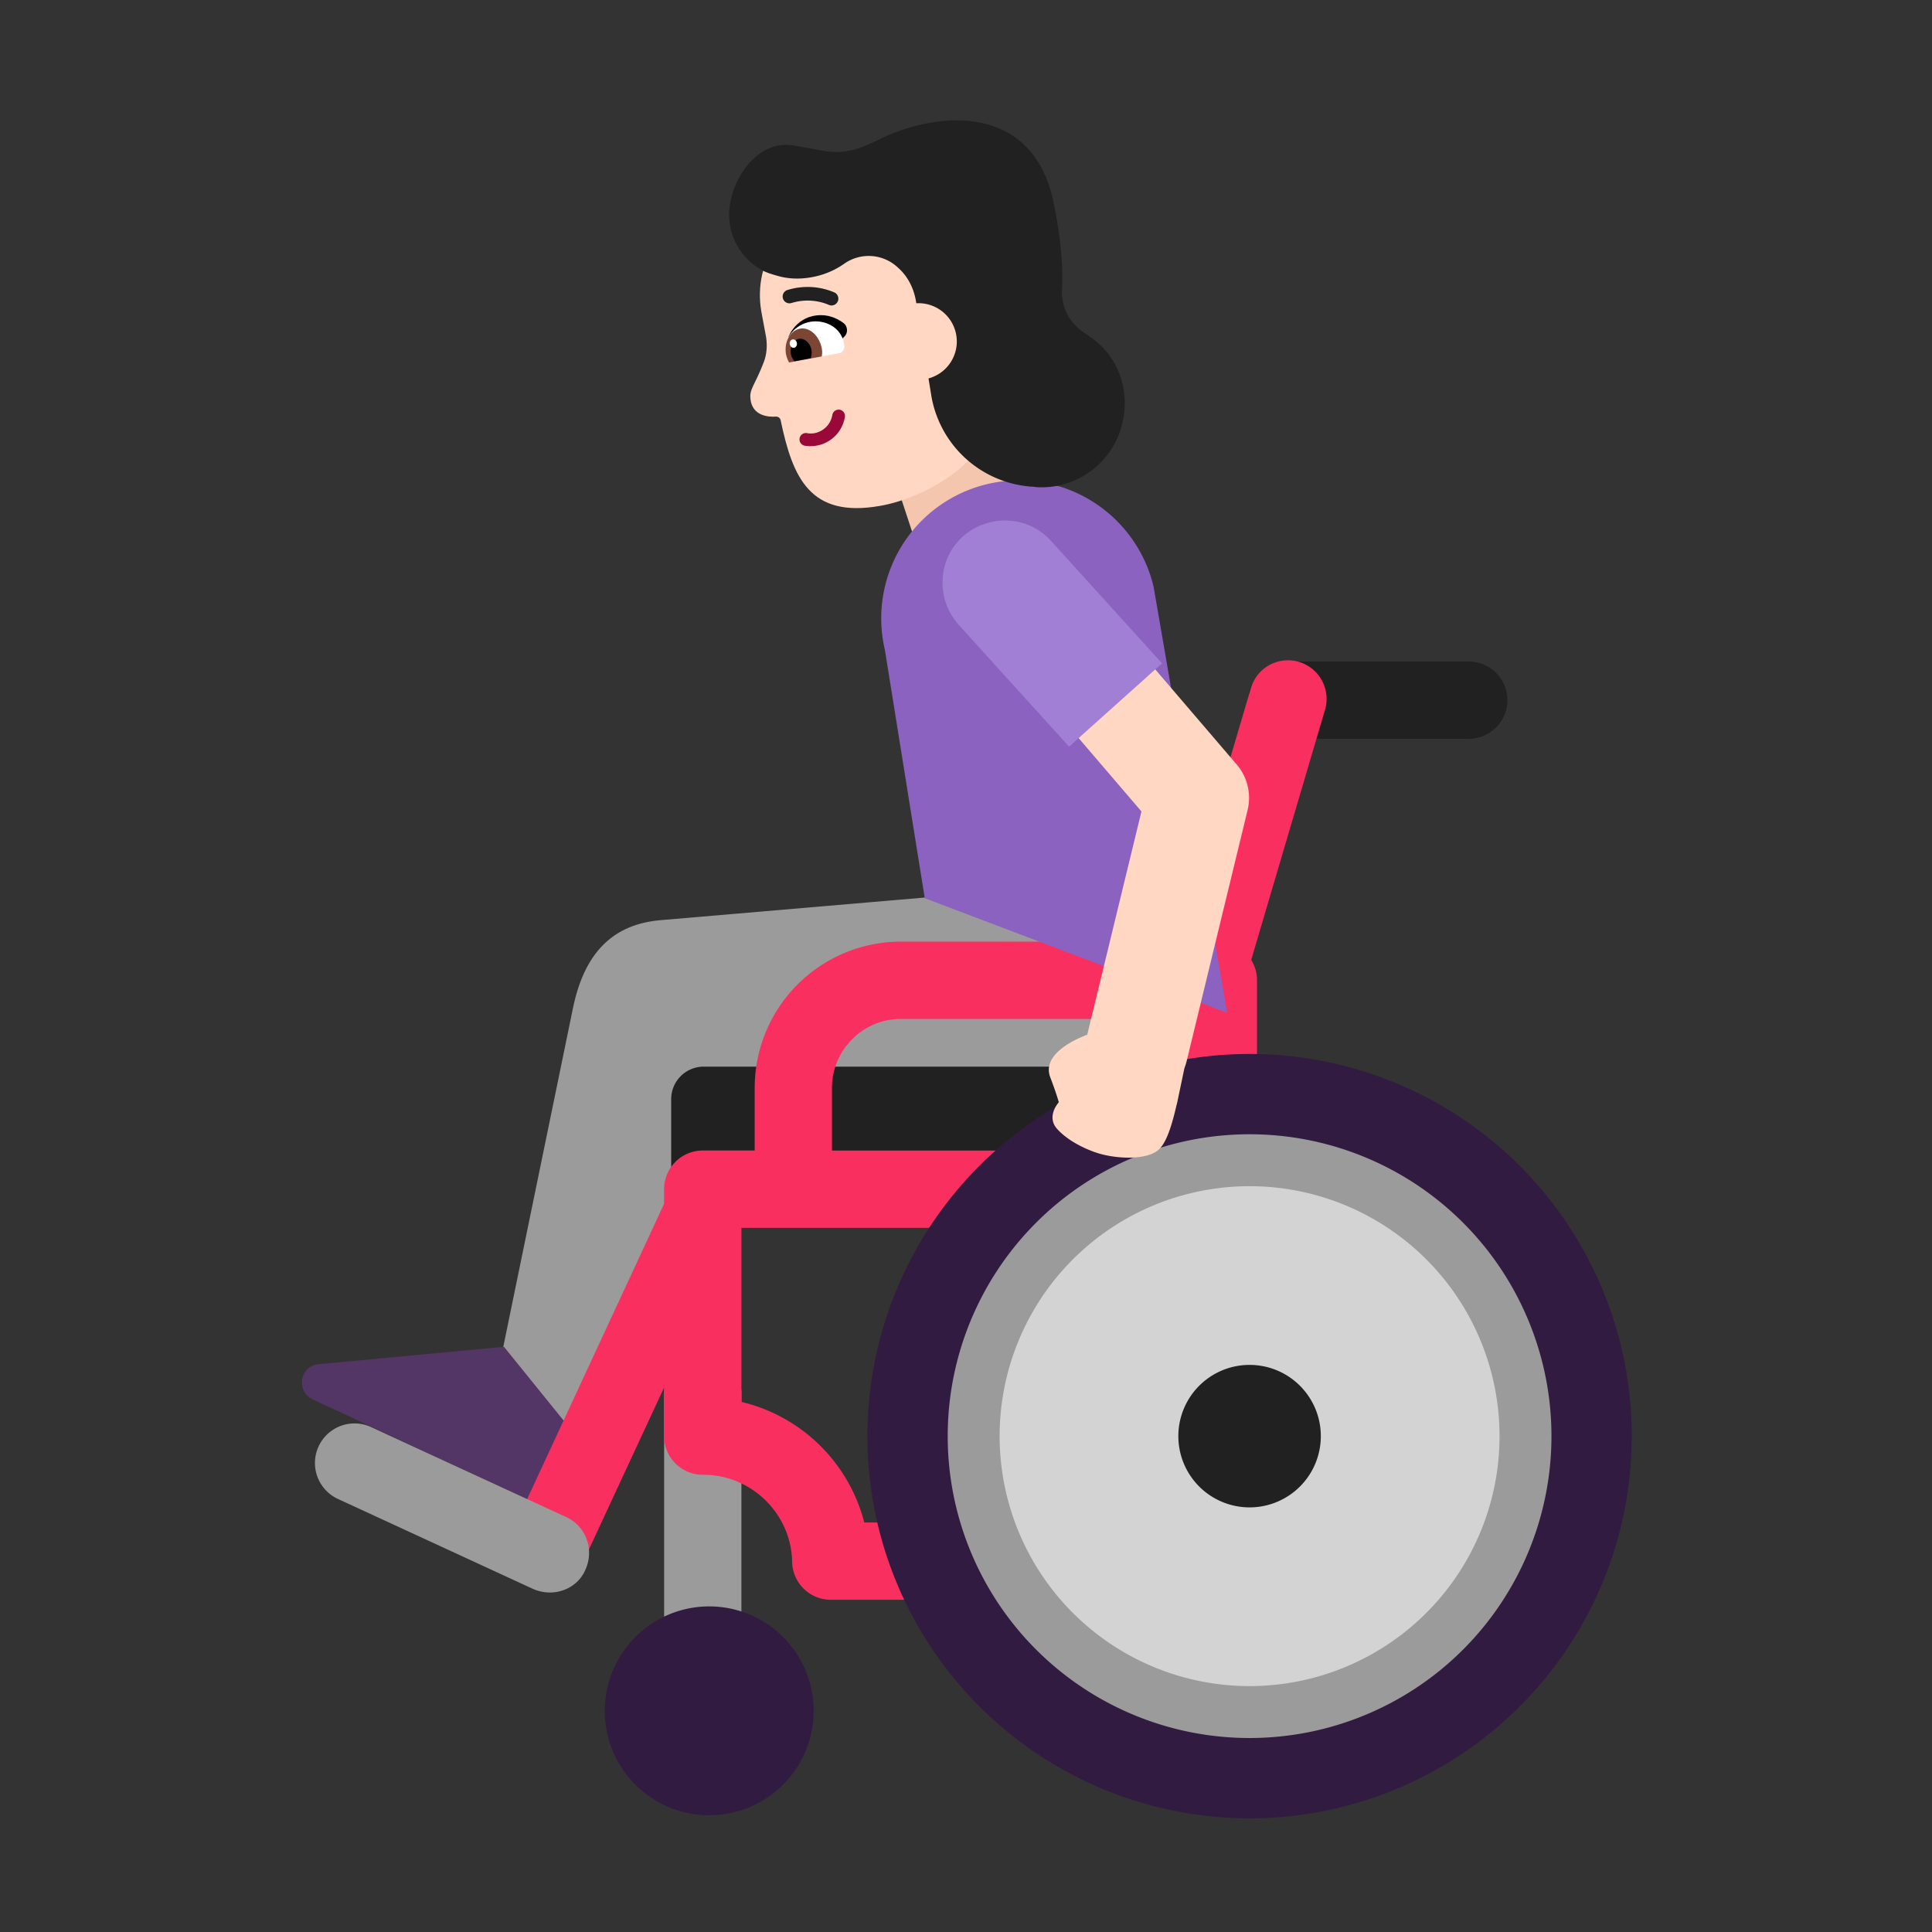 <svg xmlns="http://www.w3.org/2000/svg" width="1em" height="1em" viewBox="0 0 32 32"><rect x="0" y="0" width="32" height="32" fill="#333333" stroke="none"/><g fill="none"><path fill="#9B9B9B" d="m8.336 22.307l1.15-5.59c.21-1.05.77-1.43 1.5-1.48l4.32-.37l4.36-.2s.78 2.98-.37 2.98l-7.1.14c-.18 0-.34.11-.4.27l-2.39 5.69z"/><path fill="#533566" d="m9.447 23.667l-.49 1.04c-.05.11-.18.15-.28.1l-3.5-1.63c-.27-.13-.22-.53.08-.58l3.09-.29z"/><path fill="#212121" d="M21.317 10.957a.64.64 0 1 0 0 1.28h3.01a.64.64 0 0 0 0-1.28zm-9.66 6.71h7.96v2.47h-8.5v-1.93c0-.3.24-.54.54-.54"/><path fill="#9B9B9B" d="M11.64 22.437a.64.64 0 0 1 .64.64v5.24a.64.64 0 1 1-1.28 0v-5.24a.64.64 0 0 1 .64-.64"/><path fill="#F92F60" d="M21.94 11.778a.64.64 0 1 0-1.227-.362l-1.234 4.18H14.92a2.424 2.424 0 0 0-2.42 2.42v1.04h-.86a.64.64 0 0 0-.64.64v.242l-2.514 5.42a.64.64 0 1 0 1.161.538L11 22.98v.807c0 .353.287.64.64.64h.01c.8 0 1.456.65 1.47 1.44a.64.64 0 0 0 .64.63h6.25a.64.64 0 0 0 .64-.64V20.13a.64.64 0 0 0 .17-.434v-3.46a.64.64 0 0 0-.096-.337zm-2.4 7.279h-5.76v-1.04c0-.627.514-1.14 1.14-1.14h4.62zm-6.407 1.28h6.237v4.88h-5.055a2.76 2.76 0 0 0-2.035-1.997v-2.883z"/><path fill="#321B41" d="M27.027 23.787a6.33 6.33 0 1 1-12.66 0a6.33 6.33 0 0 1 12.66 0m-13.55 4.55a1.73 1.73 0 1 1-3.46 0a1.73 1.73 0 0 1 3.46 0"/><path fill="#9B9B9B" d="M25.697 23.787a5 5 0 1 1-10 0a5 5 0 0 1 10 0m-16.87 2.53c.09.04.19.06.28.06c.25 0 .49-.14.59-.38c.15-.33.01-.72-.32-.87l-3.23-1.49a.655.655 0 1 0-.55 1.19z"/><path fill="#D3D3D3" d="M20.697 27.927a4.14 4.14 0 1 0 0-8.28a4.14 4.14 0 0 0 0 8.28"/><path fill="#212121" d="M20.697 24.967a1.18 1.18 0 1 0 0-2.36a1.18 1.18 0 0 0 0 2.36"/><path fill="#F4C6AD" d="m16.407 6.457l.63 1.84l-1.88.66l-.62-1.88z"/><path fill="#8B62BF" d="M16.357 8.017a2.285 2.285 0 0 0-1.7 2.75l.66 4.11l5.01 1.9l-1.22-7.06a2.29 2.29 0 0 0-2.75-1.7"/><path fill="#FFD7C2" d="M17.504 9.183a.852.852 0 0 0-1.295 1.108l2.697 3.149l-.898 3.698c-.19.07-.762.323-.611.709c.11.29.14.41.14.41s-.22.24-.02.45c.26.28.69.4.69.4c.35.1.83.1 1-.08c.143-.144.232-.518.283-.734l.007-.026l.121-.576a1 1 0 0 0 .036-.113l1.01-4.16a.85.85 0 0 0-.18-.755z"/><path fill="#A17FD5" d="m19.247 10.987l-1.84-2.03c-.38-.42-1.03-.45-1.46-.07c-.42.38-.45 1.03-.07 1.46l1.83 2.02z"/><path fill="#FFD7C2" d="m14.91 3.16l-1.02.17c-.85.15-1.43.97-1.28 1.83l.08.43c.02.14.01.28-.04.41c-.15.39-.24.44-.22.61c.03.28.3.3.42.29c.04 0 .07.02.08.06c.2.96.49 1.62 1.64 1.42c.7-.12 1.75-.67 1.92-1.55l.1-1.17l.13-1.23c-.14-.85-.96-1.42-1.81-1.27"/><path fill="#990838" d="M13.907 6.786a.104.104 0 0 1 .087.12a.576.576 0 0 1-.65.478a.106.106 0 1 1 .033-.208c.19.03.378-.108.409-.303a.106.106 0 0 1 .12-.087"/><path fill="#212121" d="M13.832 4.85a.113.113 0 0 1-.104.2l-.008-.004l-.034-.013a.9.9 0 0 0-.573-.015a.113.113 0 1 1-.066-.216a1.13 1.13 0 0 1 .765.038l.014.007l.004.002z"/><path fill="#000" d="M13.06 5.58s.13-.36.54-.36c.16 0 .29.07.37.13c.07.05.08.16.02.22l-.25.25z"/><path fill="#fff" d="M13.16 5.98c-.06.01-.12-.04-.14-.11v-.01c-.05-.28.17-.49.4-.53s.51.08.56.36v.01c.02.07-.02.14-.08.15z"/><path fill="#7D4533" d="M13.07 6.004a.5.5 0 0 1-.05-.13c-.04-.21.07-.4.23-.43s.32.12.36.32c.01.05.01.09 0 .14z"/><path fill="#000" d="M13.16 5.983a.23.23 0 0 1-.06-.12c-.02-.12.04-.23.13-.25s.19.07.21.18c.01.05 0 .1-.01.14z"/><path fill="#fff" d="M13.152 5.76c.033-.006.054-.042.047-.08s-.038-.064-.071-.058s-.054.041-.047.079s.038.064.071.059"/><path fill="#212121" d="M13.14 2.41c-.56-.1-1.01.5-1.06 1.06c-.03.4.16.76.47.96c.09.07.22.11.37.15c.12.03.25.04.38.03c.25-.02.48-.1.68-.24a.704.704 0 0 1 .89.06c.16.14.26.33.3.55l.007.043a.634.634 0 0 1 .202 1.245l.041.252a1.814 1.814 0 0 0 1.605 1.535q.026.004.055.005q.03 0 .06.005q.03.004.06.005c.73.03 1.42-.54 1.43-1.39c0-.4-.17-.78-.48-1.03c-.06-.05-.12-.09-.18-.13a.8.8 0 0 1-.38-.72c.02-.35-.01-.8-.13-1.4c-.32-1.69-1.9-1.58-2.9-1.09c-.529.264-.724.227-1.099.156a7 7 0 0 0-.321-.056"/></g></svg>